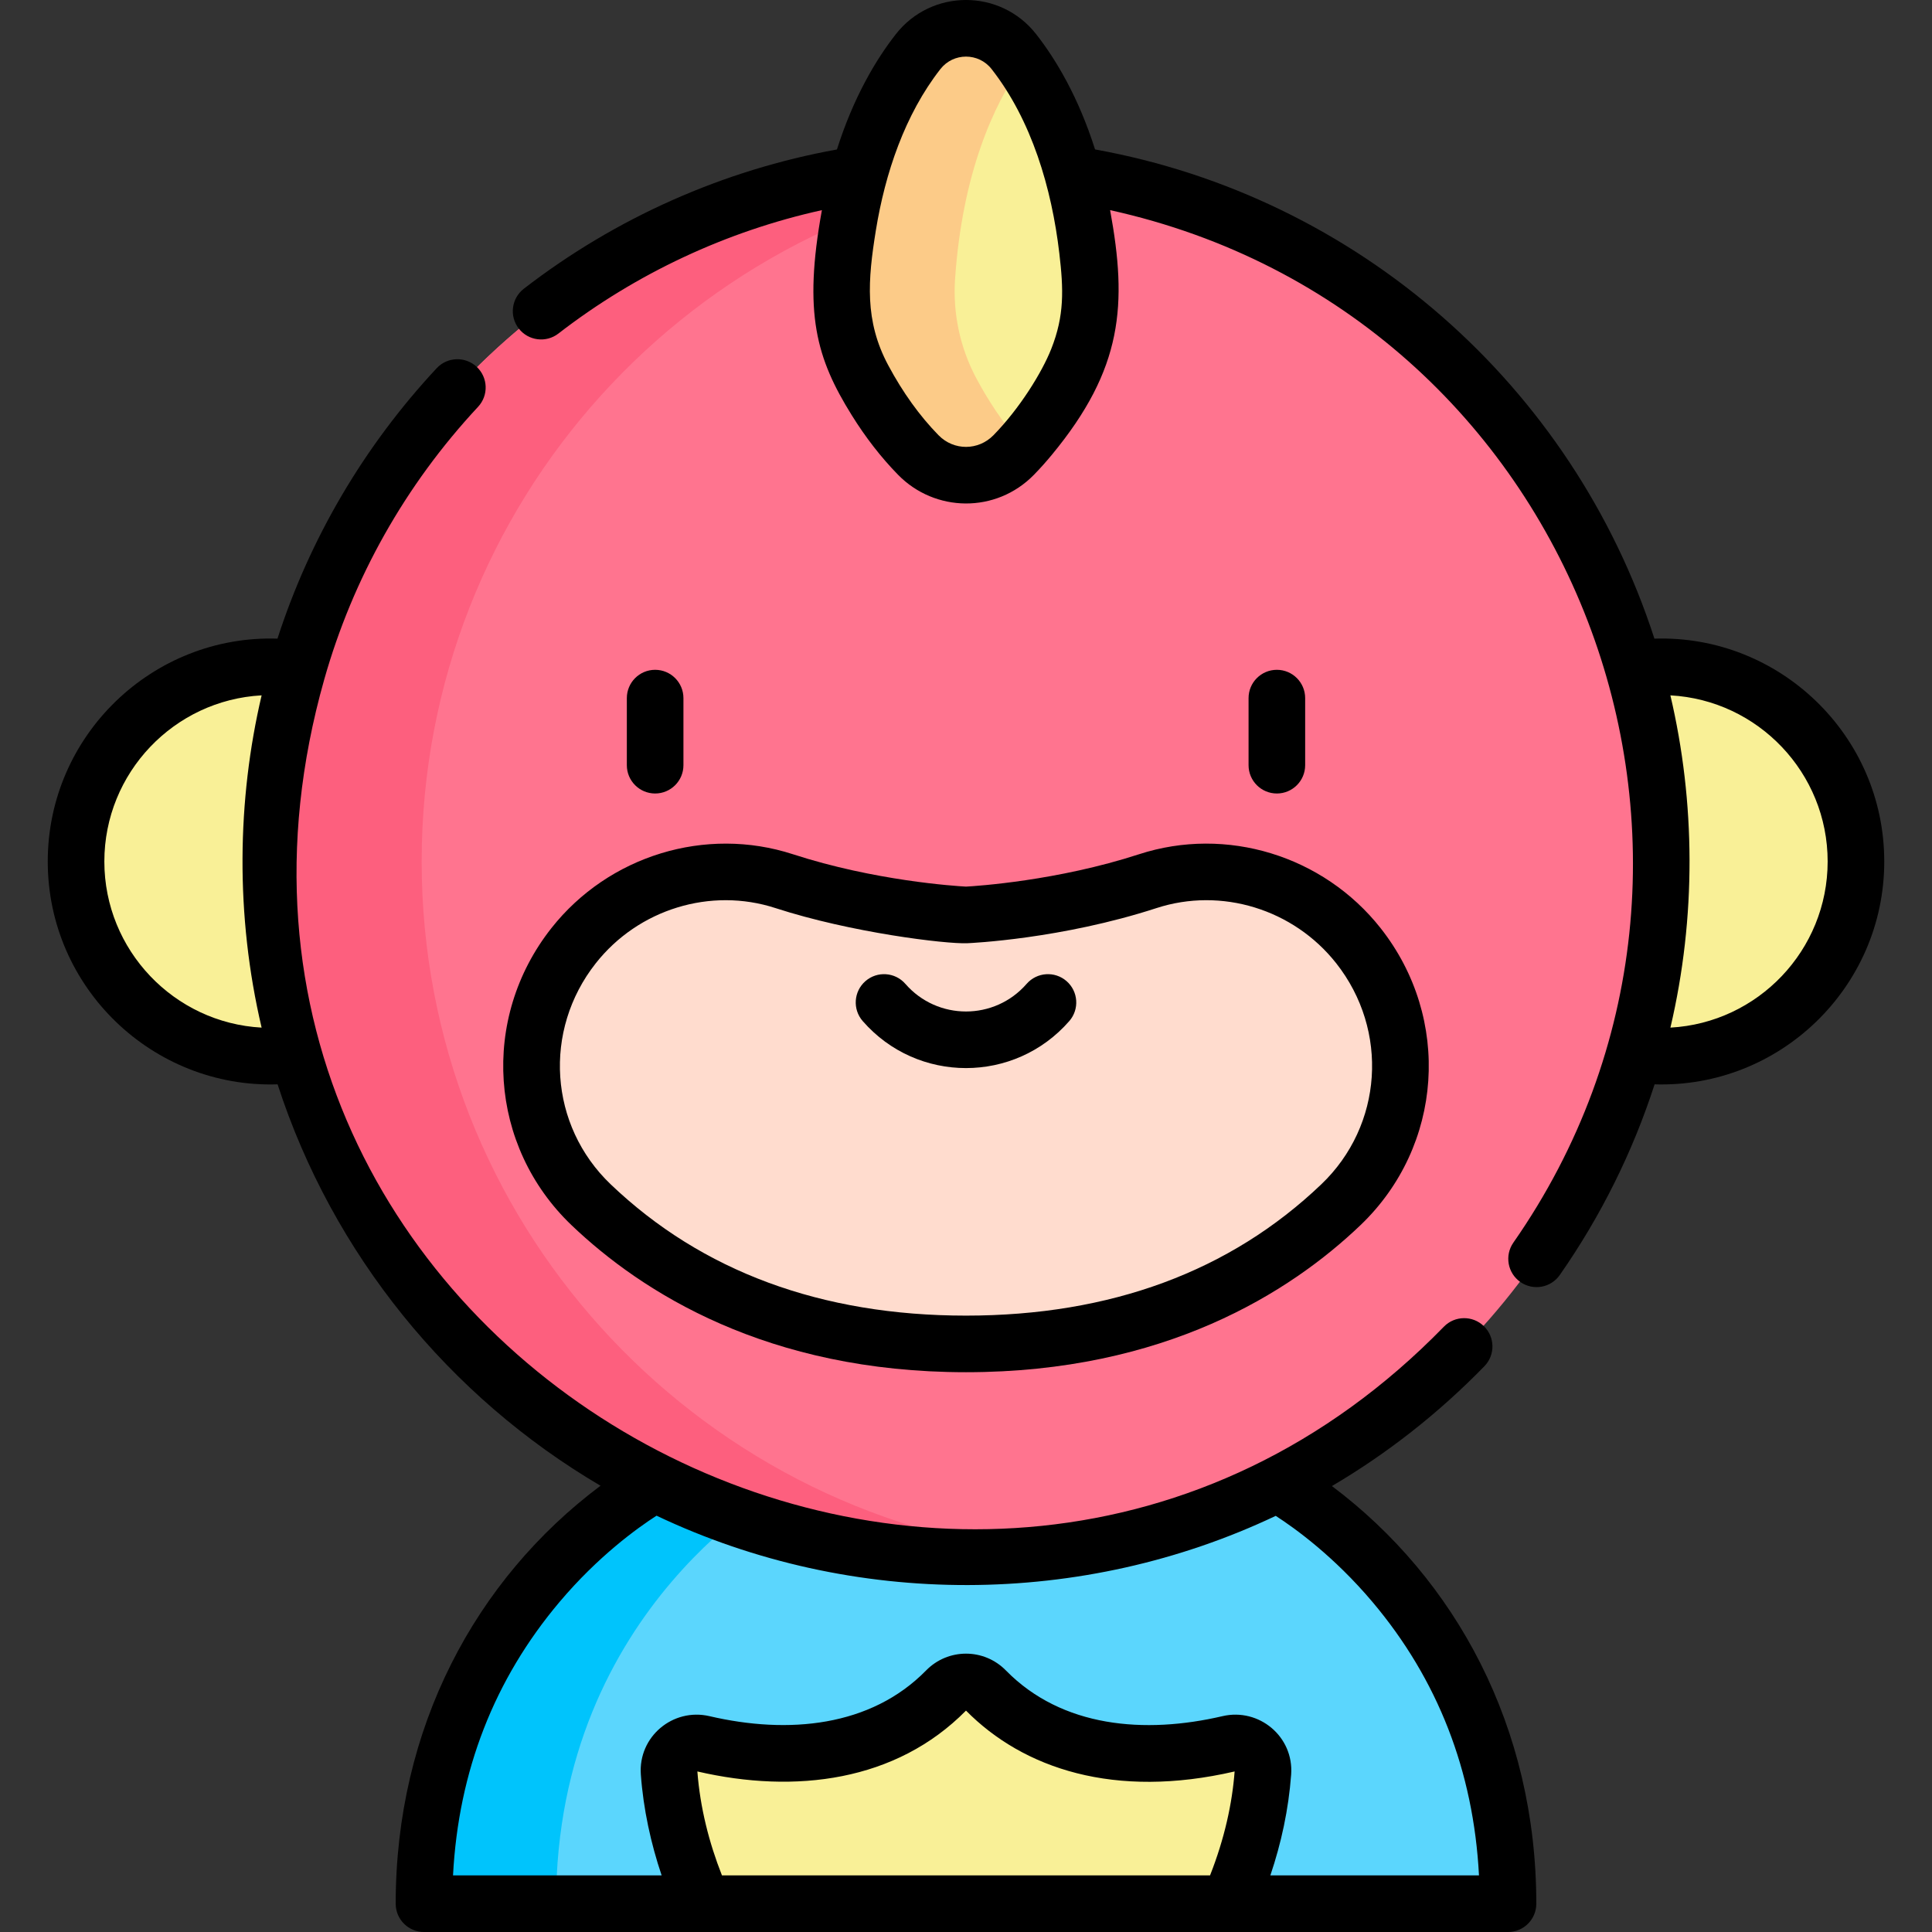 <svg id="Capa_1" enable-background="new 0 0 512 512" height="512" viewBox="0 0 512 512" width="512" xmlns="http://www.w3.org/2000/svg"><rect x="0" y="0" width="512" height="512" fill="#333333" stroke="none"/><g><g><circle cx="71.745" cy="228.302" fill="#f9f097" r="51.592"/><circle cx="440.255" cy="228.302" fill="#f9f097" r="51.592"/><path d="m338.382 393.151h-164.764s-61.256 32.296-61.256 111.349h74.003l69.635-23.095 69.635 23.095h74.003c.001-79.053-61.256-111.349-61.256-111.349z" fill="#5bd6fd"/><path d="m208.618 393.151h-35s-61.256 32.296-61.256 111.349h35c0-79.053 61.256-111.349 61.256-111.349z" fill="#00c4fc"/><circle cx="256" cy="228.302" fill="#ff748f" r="184.255"/><path d="m111.745 228.302c0-95.002 71.903-173.201 164.255-183.171-6.57-.709-13.241-1.084-20-1.084-101.761 0-184.255 82.494-184.255 184.255s82.494 184.255 184.255 184.255c6.759 0 13.43-.375 20-1.084-92.352-9.97-164.255-88.169-164.255-183.171z" fill="#fd5f7e"/><path d="m288.895 73.883c-2.132-30.771-11.867-49.536-20.199-60.193-6.452-8.253-18.941-8.253-25.393 0-8.331 10.658-18.067 29.423-20.199 60.193-.635 9.163 1.33 18.337 5.664 26.435 3.337 6.236 8.133 13.671 14.6 20.272 6.971 7.117 18.292 7.117 25.263 0 6.466-6.601 11.262-14.036 14.6-20.272 4.334-8.098 6.299-17.272 5.664-26.435z" fill="#f9f097"/><path d="m258.769 100.318c-4.333-8.098-6.299-17.272-5.664-26.435 1.938-27.97 10.158-46.018 17.895-57.076-.775-1.108-1.545-2.147-2.304-3.117-6.452-8.253-18.941-8.253-25.393 0-8.331 10.658-18.067 29.423-20.199 60.194-.635 9.163 1.331 18.337 5.664 26.435 3.337 6.236 8.133 13.671 14.6 20.272 6.971 7.116 18.292 7.116 25.263 0 .816-.833 1.605-1.68 2.368-2.535-5.284-5.924-9.314-12.288-12.23-17.738z" fill="#fccb88"/><path d="m359.987 250.611c-13.226-16.761-35.495-23.699-55.799-17.097-24.499 7.966-48.188 8.957-48.188 8.957s-23.689-.991-48.187-8.957c-20.304-6.602-42.573.336-55.799 17.097-16.322 20.685-14.41 50.471 4.646 68.668 19.518 18.637 50.973 36.874 99.341 36.874s79.823-18.237 99.341-36.874c19.055-18.197 20.967-47.984 4.645-68.668z" fill="#ffdcce"/><path d="m325.682 462.103c-35.889 8.37-55.839-5.371-64.465-14.168-2.869-2.927-7.565-2.927-10.435 0-8.626 8.798-28.576 22.538-64.465 14.168-4.82-1.124-9.361 2.685-9.007 7.621.586 8.192 2.654 20.666 9.054 34.776h139.271c6.401-14.11 8.468-26.583 9.054-34.776.354-4.936-4.187-8.745-9.007-7.621z" fill="#f9f097"/></g><g><path d="m181.118 202.785v-17.778c0-4.142-3.358-7.5-7.5-7.5s-7.5 3.358-7.5 7.5v17.778c0 4.142 3.358 7.5 7.5 7.5s7.5-3.358 7.5-7.5z"/><path d="m345.882 202.785v-17.778c0-4.142-3.358-7.5-7.5-7.5s-7.5 3.358-7.5 7.5v17.778c0 4.142 3.358 7.5 7.5 7.5s7.5-3.358 7.5-7.5z"/><path d="m365.874 245.965c-15.173-19.228-40.896-27.099-64.006-19.583-21.681 7.049-43.043 8.425-45.868 8.58-2.842-.156-24.196-1.533-45.868-8.58-23.11-7.514-48.833.355-64.006 19.583-18.889 23.936-16.587 57.786 5.354 78.737 18.608 17.768 51.846 38.949 104.52 38.949s85.912-21.181 104.52-38.949c21.941-20.95 24.242-54.8 5.354-78.737m-160.38-5.318c20.07 6.526 45.201 9.555 50.819 9.318 1.009-.042 25.006-1.128 50.193-9.318 17.166-5.583 36.292.29 47.592 14.611 14.069 17.828 12.376 43.019-3.938 58.597-24.182 23.09-55.862 34.798-94.161 34.798s-69.979-11.707-94.161-34.798c-16.313-15.578-18.006-40.769-3.938-58.597 11.309-14.33 30.437-20.19 47.594-14.611z"/><path d="m283.374 270.591c2.721-3.123 2.396-7.86-.727-10.582-3.122-2.721-7.86-2.396-10.582.727-8.492 9.745-23.614 9.773-32.131 0-2.721-3.124-7.459-3.448-10.582-.727s-3.448 7.459-.727 10.582c14.488 16.624 40.277 16.606 54.749 0z"/><path d="m12.654 228.303c0 33.492 27.861 60.119 60.91 59.059 14.608 45.018 45.443 82.785 85.577 106.374-33.174 24.849-54.28 64.22-54.28 110.764 0 4.142 3.358 7.5 7.5 7.5h287.277c4.142 0 7.5-3.358 7.5-7.5 0-46.745-21.307-86.007-54.165-110.678 14.631-8.613 28.219-19.243 40.413-31.766 2.89-2.967 2.826-7.716-.141-10.605-2.968-2.89-7.716-2.827-10.606.141-125.856 129.255-347.163 6.583-296.705-171.556 7.57-26.733 21.413-51.475 40.759-72.226 2.825-3.029 2.658-7.775-.371-10.6s-7.775-2.658-10.6.372c-19.364 20.77-33.642 45.225-42.188 71.661-33.064-1.05-60.88 25.62-60.88 59.06zm243.346 225.023c15.203 15.399 39.405 23.478 71.189 16.127-.633 8.419-2.666 17.799-6.516 27.547h-129.346c-3.43-8.686-5.789-17.976-6.516-27.548 25.947 6.006 52.643 2.66 71.189-16.126zm107.707-28.803c17.315 20.511 26.796 44.863 28.238 72.477h-55.287c2.887-8.539 4.822-17.46 5.512-26.741.719-10.049-8.525-17.717-18.192-15.461-20.588 4.803-42.553 3.034-57.406-12.114-5.815-5.932-15.331-5.931-21.145 0-14.679 14.971-36.562 16.976-57.406 12.115-9.691-2.257-18.909 5.432-18.192 15.461.656 9.145 2.668 18.327 5.513 26.74h-55.286c1.441-27.615 10.923-51.966 28.238-72.477 10.262-12.156 20.659-19.616 25.698-22.851 52.215 24.775 113.101 24.235 164.088.047 5.072 3.264 15.415 10.707 25.627 22.804zm-294.375-240.246c-6.497 27.673-6.999 58.275 0 88.052-23.193-1.258-41.679-20.524-41.679-44.026.001-23.503 18.484-42.771 41.679-44.026z"/><path d="m438.436 169.244c-21.731-67.153-78.811-117.125-148.235-129.644-4.439-13.978-10.402-23.883-15.596-30.528-9.449-12.087-27.746-12.107-37.21 0-5.196 6.646-11.16 16.555-15.6 30.54-30.086 5.431-58.688 18.129-82.984 36.914-3.277 2.534-3.88 7.244-1.346 10.521s7.245 3.88 10.521 1.346c20.597-15.925 44.546-27.116 69.826-32.703-4.979 27.386-1.434 39.314 7.895 54.319 3.694 5.943 7.817 11.249 12.305 15.83 9.756 9.958 25.911 10.276 35.979 0 1.639-1.673 3.224-3.452 4.763-5.314 18.836-22.798 20.03-39.809 15.436-64.836 123.791 27.32 178.013 171.645 106.868 273.619-2.37 3.397-1.538 8.072 1.859 10.442 3.404 2.374 8.077 1.531 10.442-1.859 10.931-15.667 19.35-32.669 25.127-50.529 33.138 1.024 60.861-25.689 60.861-59.06-.001-33.491-27.863-60.118-60.911-59.058zm-189.71-53.901c-4.989-5.093-9.479-11.338-13.344-18.562-6.302-11.776-5.393-22.574-3.273-35.711 2.454-15.143 7.69-30.717 17.104-42.76 3.447-4.409 10.122-4.417 13.575 0 10.615 13.579 15.92 31.541 17.949 48.844 1.121 9.574 1.365 16.452-2.149 25.326-2.49 6.286-8.4 15.805-15.313 22.862-3.995 4.079-10.479 4.156-14.549.001zm193.952 156.985c6.87-29.263 6.642-59.742-.01-88.052 23.194 1.258 41.679 20.524 41.679 44.026-.001 23.499-18.48 42.763-41.669 44.026z"/></g></g></svg>